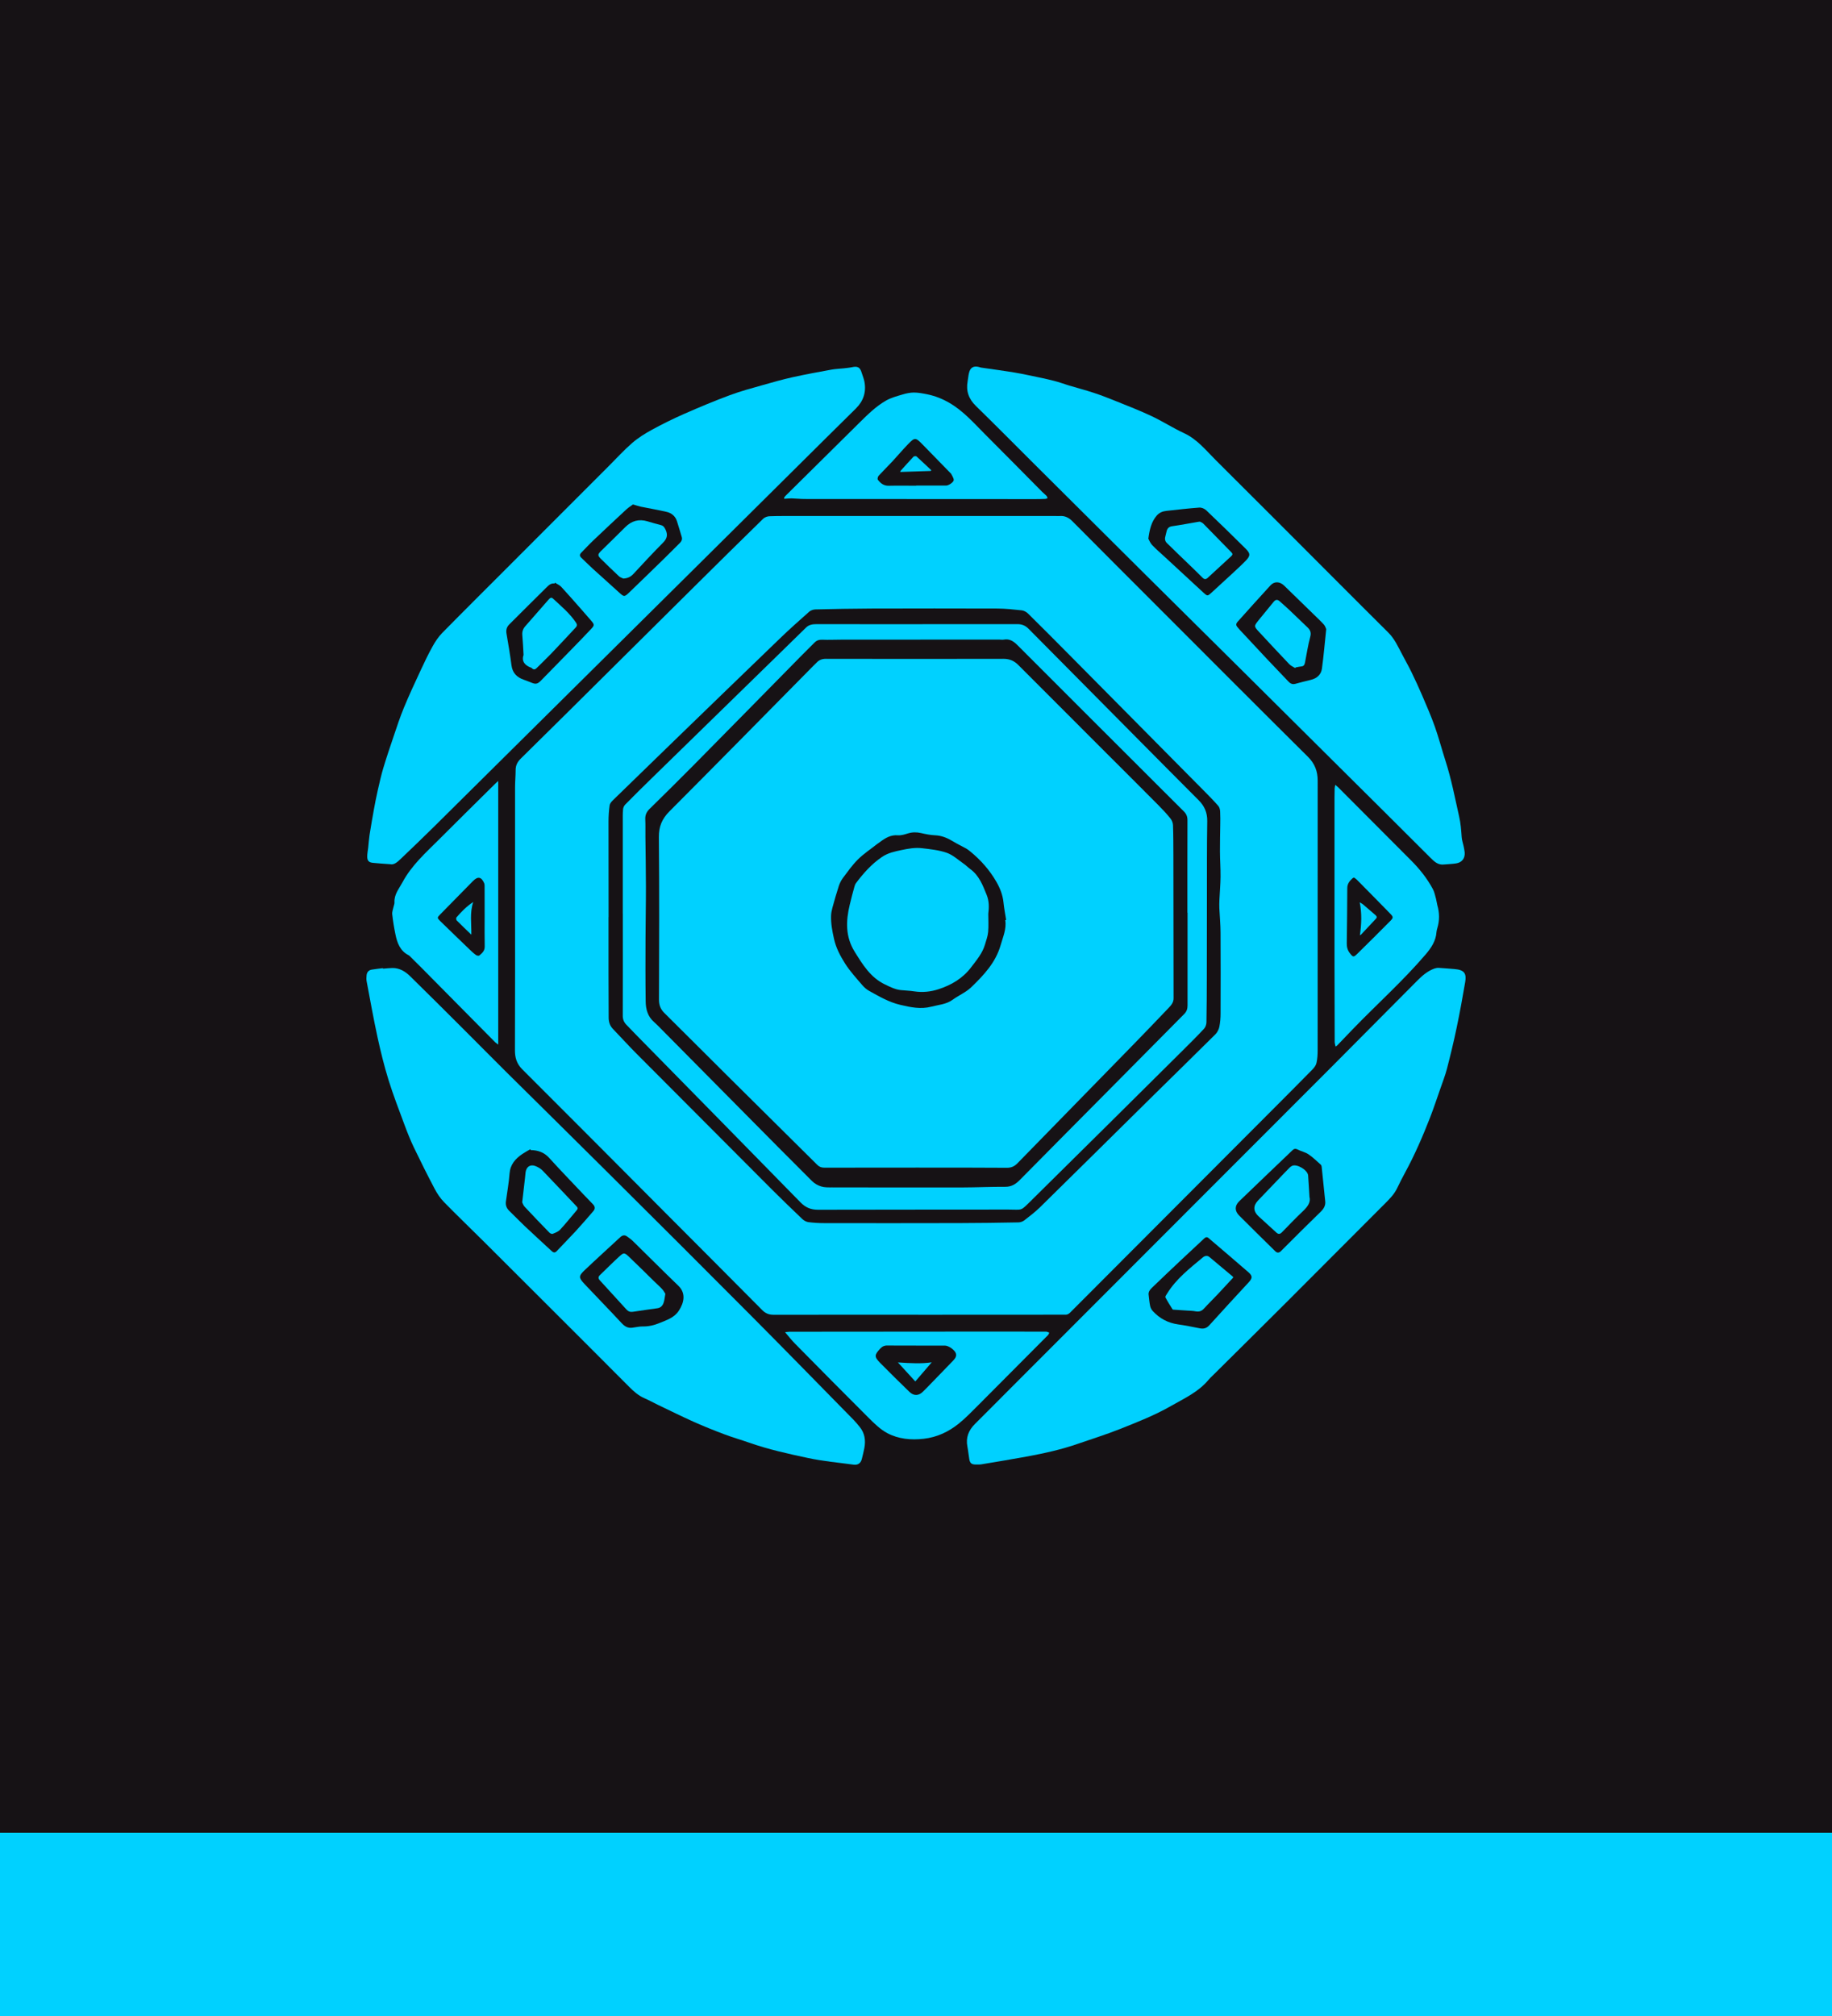 <svg width="50" height="55" viewBox="0 0 50 55" fill="none" xmlns="http://www.w3.org/2000/svg">
<g clip-path="url(#clip0_478_248)">
<rect width="50" height="55" fill="white"/>
<path d="M50 0L0 0L0 50L50 50L50 0Z" fill="#161215"/>
<rect y="50" width="50" height="5" fill="#00D1FF"/>
<g filter="url(#filter0_d_478_248)">
<path d="M25.063 35.868C23.744 35.868 22.427 35.867 21.108 35.869C20.983 35.869 20.89 35.83 20.801 35.74C19.919 34.85 19.033 33.964 18.149 33.077C16.852 31.775 15.556 30.471 14.255 29.174C14.102 29.021 14.053 28.857 14.054 28.649C14.06 27.195 14.057 25.74 14.057 24.286C14.057 23.351 14.056 22.416 14.057 21.482C14.057 21.323 14.073 21.164 14.073 21.005C14.073 20.875 14.128 20.779 14.217 20.692C14.649 20.268 15.079 19.842 15.509 19.416C16.65 18.284 17.791 17.151 18.933 16.02C19.562 15.396 20.193 14.773 20.827 14.154C20.869 14.113 20.941 14.086 21 14.084C21.253 14.075 21.506 14.078 21.759 14.078C24.114 14.078 26.469 14.078 28.824 14.078C28.858 14.078 28.892 14.081 28.927 14.078C29.068 14.068 29.174 14.125 29.273 14.225C30.085 15.043 30.901 15.858 31.716 16.673C33.041 17.998 34.365 19.326 35.696 20.646C35.885 20.833 35.963 21.042 35.963 21.297C35.962 23.752 35.964 26.206 35.962 28.661C35.962 28.774 35.955 28.889 35.93 29C35.916 29.064 35.868 29.127 35.821 29.176C35.451 29.553 35.078 29.927 34.704 30.301C33.744 31.265 32.782 32.227 31.821 33.19C30.948 34.065 30.076 34.94 29.202 35.814C29.174 35.841 29.13 35.867 29.094 35.867C27.75 35.869 26.406 35.869 25.062 35.869C25.063 35.869 25.063 35.868 25.063 35.868ZM16.61 25.021C16.609 25.021 16.608 25.021 16.608 25.021C16.608 25.527 16.607 26.033 16.608 26.539C16.608 26.948 16.61 27.357 16.612 27.766C16.613 27.885 16.646 27.987 16.732 28.075C16.943 28.293 17.146 28.519 17.36 28.734C18.599 29.978 19.838 31.221 21.079 32.463C21.348 32.732 21.623 32.996 21.898 33.258C21.941 33.299 22.004 33.334 22.061 33.342C22.207 33.361 22.355 33.369 22.502 33.369C23.73 33.371 24.957 33.371 26.185 33.368C26.721 33.367 27.258 33.359 27.795 33.349C27.85 33.349 27.914 33.326 27.958 33.292C28.106 33.178 28.255 33.063 28.389 32.932C29.433 31.907 30.472 30.878 31.514 29.85C32.066 29.305 32.622 28.765 33.171 28.218C33.224 28.165 33.264 28.085 33.279 28.013C33.303 27.894 33.313 27.77 33.313 27.649C33.316 26.913 33.316 26.177 33.312 25.441C33.311 25.22 33.29 25 33.279 24.778C33.276 24.702 33.278 24.625 33.281 24.548C33.291 24.339 33.31 24.129 33.312 23.919C33.314 23.689 33.297 23.46 33.296 23.229C33.294 22.991 33.302 22.753 33.304 22.514C33.306 22.389 33.308 22.264 33.301 22.14C33.299 22.088 33.284 22.026 33.251 21.988C33.14 21.859 33.02 21.738 32.9 21.616C31.663 20.367 30.426 19.118 29.188 17.869C28.812 17.49 28.436 17.111 28.055 16.736C28.012 16.694 27.945 16.658 27.885 16.651C27.665 16.627 27.444 16.604 27.223 16.602C26.075 16.598 24.927 16.599 23.779 16.602C23.271 16.604 22.763 16.614 22.255 16.626C22.197 16.628 22.128 16.651 22.086 16.688C21.818 16.925 21.55 17.163 21.293 17.411C20.317 18.35 19.345 19.294 18.371 20.236C17.822 20.768 17.274 21.299 16.727 21.833C16.688 21.871 16.645 21.922 16.638 21.972C16.618 22.118 16.608 22.266 16.608 22.412C16.608 23.282 16.61 24.151 16.61 25.021Z" fill="#00D1FF"/>
<path d="M10.454 26.427C10.538 26.42 10.624 26.411 10.708 26.409C10.907 26.406 11.065 26.506 11.198 26.637C11.691 27.12 12.179 27.607 12.668 28.095C13.049 28.474 13.425 28.857 13.806 29.235C14.721 30.142 15.641 31.046 16.555 31.956C17.877 33.27 19.197 34.585 20.511 35.906C21.447 36.846 22.372 37.796 23.302 38.742C23.358 38.798 23.407 38.861 23.458 38.922C23.602 39.095 23.63 39.295 23.59 39.508C23.57 39.609 23.546 39.708 23.521 39.807C23.492 39.918 23.414 39.974 23.299 39.959C22.883 39.902 22.463 39.865 22.053 39.777C21.513 39.662 20.971 39.543 20.448 39.359C20.223 39.28 19.994 39.215 19.771 39.131C19.489 39.025 19.21 38.913 18.936 38.791C18.605 38.643 18.28 38.481 17.953 38.325C17.831 38.266 17.711 38.199 17.586 38.145C17.421 38.073 17.293 37.957 17.167 37.831C16.452 37.112 15.734 36.396 15.016 35.679C14.417 35.081 13.82 34.483 13.219 33.886C12.855 33.523 12.483 33.168 12.124 32.801C12.018 32.693 11.93 32.562 11.86 32.428C11.664 32.056 11.476 31.68 11.294 31.301C11.198 31.099 11.115 30.89 11.037 30.68C10.887 30.275 10.731 29.873 10.603 29.461C10.485 29.079 10.389 28.69 10.304 28.299C10.193 27.789 10.102 27.275 10.005 26.762C9.996 26.713 10.001 26.66 10.005 26.61C10.012 26.524 10.062 26.467 10.147 26.453C10.247 26.436 10.349 26.426 10.45 26.413C10.452 26.418 10.453 26.422 10.454 26.427ZM17.261 36.222C17.353 36.211 17.445 36.187 17.538 36.188C17.701 36.191 17.852 36.156 18.001 36.094C18.194 36.014 18.398 35.953 18.524 35.763C18.674 35.537 18.724 35.28 18.515 35.078C18.096 34.675 17.685 34.262 17.27 33.855C17.224 33.81 17.169 33.774 17.117 33.735C17.049 33.683 16.987 33.698 16.928 33.753C16.603 34.054 16.275 34.35 15.954 34.655C15.789 34.812 15.791 34.858 15.95 35.027C16.287 35.384 16.63 35.736 16.964 36.095C17.048 36.186 17.134 36.24 17.261 36.222ZM14.483 31.376C14.48 31.368 14.478 31.36 14.476 31.352C14.401 31.396 14.324 31.436 14.254 31.484C14.065 31.613 13.926 31.769 13.907 32.017C13.888 32.27 13.842 32.523 13.808 32.775C13.794 32.875 13.822 32.958 13.895 33.03C14.038 33.168 14.175 33.312 14.32 33.449C14.563 33.678 14.811 33.904 15.056 34.131C15.101 34.172 15.143 34.188 15.194 34.133C15.364 33.951 15.541 33.775 15.71 33.591C15.875 33.411 16.034 33.226 16.194 33.041C16.249 32.977 16.242 32.914 16.182 32.853C16.094 32.764 16.007 32.674 15.922 32.583C15.611 32.253 15.294 31.927 14.989 31.59C14.851 31.437 14.682 31.379 14.483 31.376Z" fill="#00D1FF"/>
<path d="M26.724 39.955C26.69 39.955 26.656 39.956 26.622 39.955C26.517 39.952 26.473 39.917 26.455 39.812C26.435 39.697 26.425 39.581 26.403 39.466C26.355 39.221 26.435 39.021 26.608 38.849C26.905 38.555 27.198 38.258 27.493 37.962C29.35 36.103 31.206 34.245 33.063 32.387C34.131 31.318 35.2 30.25 36.268 29.181C37.072 28.375 37.874 27.566 38.677 26.758C38.814 26.62 38.959 26.493 39.145 26.425C39.183 26.412 39.227 26.402 39.268 26.405C39.412 26.413 39.556 26.427 39.7 26.438C39.976 26.46 40.028 26.57 39.988 26.797C39.917 27.213 39.842 27.629 39.755 28.041C39.677 28.416 39.587 28.788 39.491 29.158C39.444 29.339 39.375 29.514 39.314 29.691C39.221 29.956 39.133 30.223 39.032 30.484C38.832 30.997 38.614 31.502 38.351 31.986C38.277 32.123 38.204 32.262 38.138 32.403C38.056 32.58 37.921 32.714 37.787 32.848C36.892 33.744 35.998 34.642 35.102 35.537C34.437 36.202 33.768 36.862 33.101 37.524C33.06 37.564 33.018 37.603 32.982 37.646C32.707 37.977 32.324 38.149 31.962 38.356C31.517 38.612 31.041 38.797 30.567 38.986C30.191 39.136 29.802 39.256 29.419 39.389C28.97 39.546 28.507 39.647 28.041 39.734C27.62 39.812 27.197 39.88 26.775 39.951C26.759 39.954 26.742 39.954 26.724 39.955ZM31.35 35.334C31.363 35.432 31.369 35.532 31.39 35.629C31.401 35.678 31.427 35.731 31.462 35.768C31.649 35.971 31.878 36.093 32.154 36.132C32.352 36.159 32.549 36.201 32.746 36.239C32.852 36.259 32.931 36.239 33.009 36.152C33.362 35.759 33.722 35.373 34.08 34.984C34.183 34.872 34.189 34.811 34.075 34.711C33.716 34.398 33.352 34.09 32.989 33.78C32.944 33.741 32.909 33.747 32.865 33.788C32.651 33.991 32.432 34.19 32.218 34.392C31.957 34.637 31.698 34.884 31.44 35.132C31.385 35.186 31.335 35.246 31.35 35.334ZM36.167 32.757C36.136 32.45 36.105 32.142 36.072 31.835C36.07 31.814 36.062 31.787 36.047 31.774C35.937 31.677 35.832 31.572 35.711 31.491C35.624 31.432 35.512 31.411 35.417 31.361C35.358 31.331 35.319 31.338 35.274 31.381C34.79 31.844 34.305 32.306 33.823 32.771C33.696 32.894 33.693 33.034 33.819 33.161C34.143 33.488 34.473 33.808 34.801 34.132C34.857 34.187 34.907 34.187 34.967 34.126C35.324 33.768 35.682 33.411 36.045 33.059C36.132 32.973 36.186 32.883 36.167 32.757Z" fill="#00D1FF"/>
<path d="M10.65 23.577C10.468 23.564 10.323 23.555 10.179 23.54C10.074 23.53 10.027 23.488 10.023 23.384C10.02 23.298 10.039 23.211 10.049 23.125C10.061 23.01 10.069 22.894 10.086 22.779C10.122 22.55 10.162 22.322 10.203 22.093C10.236 21.912 10.271 21.731 10.312 21.553C10.357 21.354 10.402 21.154 10.46 20.958C10.548 20.665 10.646 20.375 10.744 20.086C10.832 19.826 10.917 19.564 11.022 19.311C11.165 18.965 11.323 18.625 11.481 18.287C11.583 18.065 11.69 17.844 11.808 17.632C11.88 17.502 11.966 17.373 12.069 17.268C12.646 16.681 13.231 16.101 13.813 15.518C14.747 14.584 15.681 13.65 16.615 12.715C16.826 12.504 17.027 12.282 17.252 12.087C17.413 11.947 17.599 11.831 17.787 11.728C18.073 11.572 18.366 11.426 18.665 11.295C19.078 11.113 19.495 10.939 19.917 10.782C20.212 10.672 20.517 10.591 20.82 10.505C21.092 10.427 21.366 10.35 21.642 10.289C21.991 10.212 22.343 10.148 22.694 10.084C22.803 10.064 22.914 10.061 23.024 10.049C23.1 10.04 23.177 10.034 23.251 10.018C23.406 9.983 23.474 10.019 23.518 10.17C23.542 10.249 23.575 10.326 23.591 10.406C23.647 10.692 23.567 10.939 23.36 11.144C23.081 11.42 22.802 11.694 22.524 11.97C21.39 13.094 20.258 14.219 19.124 15.342C18.031 16.426 16.936 17.509 15.843 18.593C14.503 19.92 13.164 21.248 11.824 22.575C11.533 22.862 11.238 23.145 10.942 23.427C10.851 23.514 10.756 23.603 10.65 23.577ZM17.276 13.762C17.221 13.802 17.154 13.844 17.097 13.896C16.796 14.175 16.495 14.456 16.197 14.74C16.082 14.849 15.974 14.966 15.863 15.079C15.817 15.126 15.814 15.169 15.866 15.217C15.97 15.313 16.068 15.416 16.173 15.511C16.408 15.725 16.647 15.935 16.881 16.15C17.035 16.291 17.037 16.295 17.188 16.149C17.512 15.838 17.833 15.525 18.154 15.212C18.29 15.079 18.424 14.945 18.558 14.81C18.601 14.766 18.627 14.714 18.606 14.648C18.562 14.505 18.522 14.36 18.475 14.217C18.43 14.078 18.325 13.995 18.19 13.964C17.956 13.91 17.718 13.87 17.483 13.822C17.421 13.808 17.36 13.786 17.276 13.762ZM15.146 15.897C15.142 15.904 15.137 15.912 15.133 15.919C15.03 15.905 14.967 15.975 14.906 16.035C14.568 16.367 14.234 16.703 13.897 17.038C13.827 17.108 13.807 17.189 13.824 17.287C13.873 17.574 13.922 17.862 13.96 18.152C13.987 18.358 14.104 18.476 14.289 18.542C14.358 18.567 14.428 18.592 14.495 18.62C14.615 18.672 14.668 18.665 14.762 18.57C15.035 18.293 15.306 18.015 15.578 17.736C15.764 17.545 15.95 17.354 16.133 17.16C16.227 17.061 16.225 17.039 16.139 16.938C16.052 16.837 15.964 16.736 15.876 16.636C15.69 16.425 15.505 16.213 15.315 16.007C15.27 15.96 15.203 15.934 15.146 15.897Z" fill="#00D1FF"/>
<path d="M39.422 23.584C39.244 23.61 39.14 23.5 39.027 23.388C38.188 22.548 37.345 21.713 36.502 20.876C35.648 20.026 34.794 19.178 33.938 18.329C33.015 17.413 32.089 16.499 31.166 15.582C30.156 14.579 29.148 13.575 28.139 12.571C27.638 12.071 27.141 11.569 26.634 11.075C26.436 10.882 26.361 10.664 26.41 10.397C26.424 10.325 26.427 10.25 26.445 10.179C26.48 10.025 26.572 9.973 26.722 10.013C26.741 10.018 26.76 10.027 26.779 10.029C27.059 10.07 27.34 10.107 27.619 10.151C27.79 10.178 27.959 10.213 28.128 10.248C28.339 10.292 28.55 10.335 28.758 10.388C28.901 10.423 29.039 10.476 29.179 10.518C29.402 10.585 29.627 10.643 29.848 10.716C30.052 10.783 30.253 10.861 30.453 10.942C30.782 11.075 31.113 11.203 31.433 11.354C31.733 11.495 32.014 11.678 32.315 11.817C32.676 11.984 32.914 12.288 33.184 12.556C34.286 13.651 35.382 14.751 36.48 15.85C36.948 16.317 37.414 16.787 37.885 17.252C38.058 17.422 38.154 17.637 38.264 17.845C38.348 18.006 38.438 18.164 38.518 18.327C38.622 18.541 38.723 18.758 38.816 18.976C38.937 19.258 39.06 19.54 39.162 19.828C39.27 20.136 39.353 20.452 39.453 20.763C39.612 21.258 39.709 21.768 39.823 22.274C39.866 22.462 39.88 22.648 39.893 22.837C39.898 22.921 39.929 23.004 39.946 23.087C39.957 23.143 39.97 23.198 39.975 23.255C39.988 23.416 39.9 23.531 39.742 23.555C39.638 23.571 39.53 23.575 39.422 23.584ZM36.196 17.163C36.182 17.134 36.167 17.077 36.132 17.039C36.048 16.946 35.956 16.861 35.867 16.774C35.594 16.509 35.323 16.242 35.049 15.978C34.928 15.861 34.782 15.854 34.674 15.97C34.37 16.3 34.073 16.634 33.773 16.968C33.734 17.011 33.728 17.058 33.77 17.105C33.795 17.132 33.816 17.163 33.842 17.189C34.09 17.456 34.337 17.722 34.586 17.986C34.776 18.188 34.97 18.388 35.161 18.59C35.213 18.645 35.268 18.678 35.349 18.657C35.49 18.618 35.634 18.582 35.776 18.548C35.941 18.508 36.056 18.407 36.079 18.241C36.127 17.892 36.156 17.541 36.196 17.163ZM31.341 14.696C31.364 14.737 31.392 14.813 31.443 14.868C31.555 14.985 31.678 15.091 31.797 15.2C32.151 15.528 32.505 15.856 32.861 16.183C32.948 16.262 32.963 16.262 33.052 16.181C33.236 16.012 33.421 15.844 33.604 15.674C33.735 15.552 33.868 15.432 33.993 15.304C34.13 15.163 34.132 15.103 33.995 14.967C33.641 14.615 33.282 14.266 32.92 13.921C32.874 13.877 32.793 13.843 32.731 13.848C32.431 13.87 32.132 13.905 31.833 13.938C31.733 13.949 31.645 13.982 31.572 14.064C31.423 14.235 31.376 14.443 31.341 14.696Z" fill="#00D1FF"/>
<path d="M21.427 36.345C21.457 36.342 21.503 36.332 21.55 36.332C23.258 36.33 24.965 36.328 26.672 36.328C27.297 36.327 27.922 36.327 28.547 36.329C28.577 36.329 28.608 36.347 28.638 36.357C28.626 36.38 28.619 36.408 28.601 36.426C27.97 37.061 27.339 37.695 26.707 38.328C26.532 38.502 26.361 38.682 26.169 38.837C25.891 39.061 25.575 39.211 25.213 39.252C24.866 39.292 24.524 39.261 24.218 39.099C24.025 38.997 23.859 38.832 23.701 38.675C23.031 38.008 22.366 37.334 21.702 36.661C21.605 36.564 21.52 36.454 21.427 36.345ZM25 36.71V36.709C24.739 36.709 24.478 36.711 24.217 36.708C24.136 36.706 24.077 36.735 24.023 36.793C23.862 36.965 23.857 37.015 24.021 37.182C24.284 37.449 24.551 37.711 24.82 37.972C24.942 38.09 25.074 38.083 25.192 37.965C25.23 37.927 25.269 37.889 25.306 37.851C25.541 37.609 25.777 37.367 26.011 37.123C26.061 37.069 26.113 37.01 26.09 36.927C26.064 36.833 25.892 36.711 25.791 36.71C25.529 36.709 25.264 36.71 25 36.71Z" fill="#00D1FF"/>
<path d="M21.398 13.584C21.41 13.566 21.42 13.546 21.435 13.531C22.111 12.861 22.787 12.193 23.464 11.524C23.686 11.305 23.91 11.084 24.183 10.928C24.318 10.851 24.476 10.809 24.627 10.764C24.729 10.733 24.839 10.709 24.945 10.709C25.068 10.71 25.192 10.734 25.314 10.759C25.526 10.803 25.724 10.882 25.913 10.992C26.288 11.21 26.569 11.531 26.869 11.832C27.396 12.358 27.917 12.888 28.441 13.416C28.479 13.455 28.523 13.487 28.56 13.526C28.576 13.542 28.581 13.569 28.591 13.591C28.571 13.597 28.551 13.61 28.53 13.611C28.44 13.615 28.349 13.617 28.258 13.617C26.159 13.617 24.06 13.616 21.961 13.614C21.842 13.614 21.723 13.6 21.604 13.597C21.539 13.596 21.473 13.604 21.407 13.608C21.405 13.6 21.401 13.592 21.398 13.584ZM25.005 13.251C25.005 13.249 25.005 13.247 25.005 13.246C25.017 13.246 25.028 13.246 25.04 13.246C25.301 13.247 25.562 13.248 25.823 13.247C25.892 13.247 26.033 13.152 26.03 13.094C26.028 13.036 25.984 12.98 25.958 12.924C25.956 12.919 25.95 12.916 25.946 12.912C25.688 12.648 25.43 12.384 25.172 12.119C24.989 11.932 24.966 11.928 24.781 12.12C24.635 12.271 24.5 12.432 24.357 12.586C24.233 12.719 24.103 12.846 23.98 12.98C23.958 13.004 23.943 13.067 23.958 13.087C24.031 13.184 24.12 13.256 24.257 13.252C24.505 13.246 24.755 13.251 25.005 13.251Z" fill="#00D1FF"/>
<path d="M13.598 21.306C13.598 23.714 13.598 26.094 13.598 28.498C13.556 28.466 13.53 28.45 13.509 28.429C12.844 27.757 12.179 27.085 11.514 26.413C11.41 26.308 11.305 26.205 11.2 26.101C11.186 26.087 11.172 26.07 11.156 26.062C10.919 25.944 10.84 25.724 10.792 25.489C10.755 25.309 10.725 25.127 10.705 24.945C10.697 24.881 10.725 24.812 10.739 24.746C10.747 24.704 10.768 24.663 10.766 24.622C10.753 24.402 10.89 24.248 10.984 24.072C11.23 23.612 11.613 23.27 11.974 22.91C12.479 22.404 12.989 21.903 13.498 21.399C13.524 21.372 13.551 21.349 13.598 21.306ZM13.227 25.008C13.227 25.008 13.226 25.008 13.227 25.008C13.227 24.731 13.227 24.453 13.226 24.174C13.226 24.149 13.225 24.122 13.216 24.099C13.141 23.92 13.042 23.901 12.909 24.036C12.611 24.339 12.312 24.642 12.014 24.947C11.93 25.032 11.927 25.042 12.011 25.125C12.278 25.387 12.549 25.645 12.818 25.905C12.873 25.957 12.929 26.011 12.991 26.055C13.014 26.072 13.065 26.081 13.082 26.068C13.157 26.005 13.231 25.942 13.229 25.824C13.223 25.553 13.227 25.281 13.227 25.008Z" fill="#00D1FF"/>
<path d="M36.443 21.412C36.478 21.441 36.5 21.458 36.519 21.476C37.178 22.137 37.838 22.799 38.498 23.46C38.737 23.698 38.947 23.958 39.106 24.255C39.149 24.335 39.167 24.43 39.192 24.519C39.208 24.576 39.213 24.637 39.228 24.693C39.289 24.903 39.292 25.112 39.228 25.322C39.219 25.355 39.209 25.388 39.206 25.422C39.191 25.669 39.061 25.861 38.909 26.039C38.288 26.765 37.574 27.401 36.912 28.087C36.775 28.23 36.638 28.374 36.5 28.517C36.491 28.527 36.478 28.533 36.451 28.553C36.442 28.503 36.427 28.465 36.427 28.425C36.424 27.676 36.422 26.926 36.422 26.176C36.421 24.703 36.422 23.229 36.422 21.754C36.422 21.672 36.423 21.589 36.426 21.507C36.427 21.482 36.435 21.456 36.443 21.412ZM36.955 23.941C36.938 23.949 36.924 23.952 36.914 23.961C36.834 24.033 36.771 24.11 36.771 24.229C36.769 24.731 36.764 25.233 36.757 25.736C36.755 25.838 36.779 25.925 36.841 26.005C36.926 26.114 36.942 26.121 37.039 26.026C37.341 25.73 37.641 25.432 37.939 25.131C38.032 25.038 38.032 25.017 37.938 24.921C37.637 24.612 37.333 24.305 37.03 23.998C37.008 23.976 36.98 23.96 36.955 23.941Z" fill="#00D1FF"/>
<path d="M16.997 24.922C16.997 24.09 16.997 23.258 16.997 22.425C16.997 22.309 16.994 22.192 17.005 22.077C17.009 22.03 17.035 21.978 17.069 21.945C17.306 21.704 17.546 21.467 17.788 21.231C18.943 20.103 20.098 18.978 21.253 17.85C21.503 17.606 21.753 17.363 22.002 17.118C22.082 17.04 22.182 17.028 22.286 17.028C22.857 17.029 23.428 17.029 23.999 17.029C25.258 17.029 26.516 17.03 27.775 17.028C27.894 17.028 27.988 17.069 28.07 17.152C29.09 18.18 30.11 19.209 31.13 20.238C31.656 20.768 32.182 21.299 32.71 21.827C32.872 21.988 32.953 22.169 32.949 22.404C32.938 23.097 32.941 23.79 32.94 24.483C32.938 25.204 32.938 25.926 32.937 26.647C32.936 27.062 32.935 27.477 32.927 27.891C32.925 27.951 32.901 28.023 32.861 28.066C32.675 28.266 32.482 28.458 32.288 28.65C30.915 30.012 29.542 31.375 28.165 32.733C27.834 33.059 27.926 32.998 27.517 32.999C25.787 33.003 24.057 32.998 22.327 33.004C22.13 33.004 21.986 32.944 21.848 32.803C20.36 31.282 18.868 29.766 17.377 28.248C17.281 28.151 17.188 28.052 17.093 27.954C17.027 27.885 16.996 27.808 16.997 27.709C17 26.78 16.998 25.852 16.998 24.922C16.998 24.922 16.997 24.922 16.997 24.922ZM32.411 24.9C32.41 24.9 32.409 24.9 32.407 24.9C32.407 24.059 32.406 23.218 32.409 22.377C32.409 22.278 32.379 22.204 32.31 22.136C31.904 21.734 31.502 21.329 31.097 20.926C29.987 19.818 28.877 18.711 27.769 17.601C27.662 17.494 27.554 17.421 27.396 17.45C27.355 17.458 27.311 17.449 27.268 17.449C25.834 17.449 24.399 17.45 22.965 17.451C22.791 17.451 22.618 17.46 22.445 17.453C22.358 17.449 22.291 17.47 22.231 17.53C22.101 17.661 21.969 17.79 21.839 17.922C20.867 18.91 19.897 19.898 18.922 20.884C18.529 21.282 18.13 21.674 17.731 22.066C17.648 22.147 17.606 22.233 17.611 22.35C17.619 22.509 17.613 22.667 17.615 22.826C17.619 23.281 17.629 23.735 17.629 24.189C17.63 24.661 17.619 25.132 17.618 25.604C17.616 26.175 17.614 26.746 17.622 27.317C17.624 27.53 17.677 27.733 17.851 27.883C17.917 27.94 17.978 28.004 18.04 28.067C18.859 28.894 19.678 29.722 20.498 30.549C21.052 31.108 21.605 31.668 22.163 32.222C22.23 32.289 22.323 32.342 22.413 32.369C22.505 32.398 22.61 32.394 22.709 32.394C23.89 32.396 25.073 32.398 26.254 32.396C26.649 32.395 27.044 32.376 27.438 32.378C27.604 32.379 27.718 32.307 27.83 32.195C28.664 31.349 29.502 30.508 30.337 29.665C30.999 28.997 31.66 28.329 32.322 27.662C32.387 27.596 32.411 27.523 32.411 27.433C32.41 26.587 32.411 25.744 32.411 24.9Z" fill="#00D1FF"/>
<path d="M18.159 35.297C18.142 35.39 18.137 35.459 18.117 35.524C18.092 35.609 18.041 35.677 17.945 35.691C17.721 35.724 17.497 35.752 17.273 35.788C17.2 35.799 17.146 35.778 17.099 35.727C16.856 35.461 16.614 35.195 16.37 34.929C16.326 34.88 16.323 34.836 16.371 34.789C16.547 34.62 16.719 34.447 16.899 34.282C17.02 34.17 17.04 34.169 17.159 34.28C17.392 34.5 17.618 34.727 17.847 34.951C17.922 35.025 18.002 35.094 18.073 35.171C18.113 35.213 18.138 35.266 18.159 35.297Z" fill="#00D1FF"/>
<path d="M14.252 32.801C14.28 32.563 14.304 32.354 14.328 32.146C14.334 32.092 14.337 32.039 14.344 31.986C14.364 31.829 14.476 31.755 14.619 31.814C14.688 31.842 14.758 31.883 14.809 31.936C15.122 32.261 15.43 32.59 15.741 32.917C15.777 32.956 15.77 32.982 15.74 33.018C15.589 33.195 15.445 33.378 15.287 33.548C15.237 33.603 15.156 33.632 15.084 33.661C15.062 33.67 15.016 33.65 14.996 33.63C14.768 33.396 14.542 33.161 14.319 32.922C14.282 32.885 14.266 32.828 14.252 32.801Z" fill="#00D1FF"/>
<path d="M33.658 34.854C33.516 35.006 33.373 35.163 33.228 35.317C33.105 35.447 32.976 35.572 32.856 35.704C32.79 35.775 32.72 35.792 32.627 35.775C32.553 35.76 32.475 35.76 32.4 35.755C32.276 35.746 32.151 35.739 32.028 35.73C32.02 35.729 32.007 35.728 32.004 35.724C31.936 35.615 31.865 35.507 31.807 35.394C31.796 35.372 31.834 35.323 31.854 35.29C32.102 34.888 32.469 34.604 32.824 34.308C32.883 34.259 32.947 34.244 33.01 34.295C33.224 34.472 33.436 34.651 33.649 34.83C33.652 34.833 33.653 34.84 33.658 34.854Z" fill="#00D1FF"/>
<path d="M35.739 32.655C35.778 32.794 35.692 32.918 35.566 33.037C35.369 33.224 35.18 33.421 34.99 33.616C34.931 33.677 34.888 33.677 34.827 33.619C34.668 33.469 34.502 33.327 34.343 33.177C34.204 33.047 34.2 32.894 34.331 32.756C34.573 32.501 34.817 32.248 35.061 31.994C35.106 31.947 35.151 31.9 35.198 31.854C35.218 31.835 35.242 31.816 35.267 31.805C35.4 31.747 35.691 31.922 35.702 32.069C35.716 32.249 35.725 32.431 35.739 32.655Z" fill="#00D1FF"/>
<path d="M17.011 15.784C16.973 15.764 16.927 15.753 16.896 15.724C16.733 15.571 16.57 15.416 16.412 15.258C16.302 15.15 16.306 15.127 16.418 15.018C16.634 14.806 16.852 14.594 17.067 14.379C17.24 14.207 17.439 14.153 17.672 14.223C17.794 14.26 17.916 14.294 18.039 14.326C18.11 14.345 18.139 14.393 18.168 14.457C18.231 14.595 18.204 14.696 18.097 14.804C17.821 15.082 17.555 15.369 17.289 15.656C17.214 15.738 17.128 15.779 17.011 15.784Z" fill="#00D1FF"/>
<path d="M14.289 17.868C14.278 17.673 14.271 17.5 14.255 17.328C14.247 17.233 14.274 17.155 14.335 17.086C14.548 16.842 14.762 16.599 14.975 16.355C15.007 16.318 15.045 16.286 15.09 16.328C15.314 16.536 15.551 16.732 15.723 16.99C15.756 17.039 15.752 17.078 15.713 17.119C15.492 17.355 15.272 17.593 15.049 17.826C14.919 17.962 14.782 18.091 14.65 18.223C14.608 18.266 14.566 18.278 14.519 18.232C14.513 18.225 14.506 18.221 14.498 18.217C14.323 18.153 14.23 18.042 14.289 17.868Z" fill="#00D1FF"/>
<path d="M35.347 18.225C35.293 18.19 35.229 18.164 35.186 18.118C34.909 17.828 34.637 17.535 34.365 17.242C34.22 17.086 34.22 17.084 34.35 16.921C34.485 16.753 34.624 16.587 34.76 16.42C34.808 16.361 34.859 16.346 34.92 16.399C35.008 16.478 35.099 16.555 35.185 16.637C35.352 16.795 35.516 16.956 35.683 17.114C35.76 17.187 35.792 17.257 35.76 17.374C35.697 17.605 35.663 17.844 35.616 18.079C35.605 18.132 35.586 18.175 35.521 18.181C35.468 18.185 35.415 18.199 35.362 18.209C35.356 18.216 35.352 18.22 35.347 18.225Z" fill="#00D1FF"/>
<path d="M32.749 14.231C32.772 14.244 32.815 14.258 32.842 14.286C33.099 14.546 33.354 14.81 33.61 15.071C33.647 15.108 33.642 15.137 33.607 15.17C33.392 15.368 33.177 15.566 32.962 15.764C32.905 15.815 32.865 15.809 32.808 15.749C32.592 15.531 32.368 15.322 32.148 15.108C32.05 15.014 31.954 14.916 31.855 14.823C31.802 14.773 31.785 14.716 31.803 14.646C31.817 14.593 31.828 14.54 31.841 14.489C31.862 14.41 31.906 14.368 31.994 14.356C32.232 14.322 32.468 14.276 32.705 14.236C32.713 14.235 32.722 14.234 32.749 14.231Z" fill="#00D1FF"/>
<path d="M24.506 37.169C24.837 37.192 25.16 37.209 25.43 37.166C25.297 37.32 25.142 37.501 24.981 37.688C24.813 37.504 24.659 37.336 24.506 37.169Z" fill="#00D1FF"/>
<path d="M25.399 12.849C25.123 12.858 24.848 12.867 24.569 12.876C24.572 12.869 24.573 12.854 24.581 12.844C24.697 12.715 24.812 12.586 24.931 12.46C24.946 12.445 24.998 12.438 25.012 12.451C25.15 12.575 25.284 12.703 25.419 12.83C25.413 12.837 25.406 12.843 25.399 12.849Z" fill="#00D1FF"/>
<path d="M12.864 25.5C12.721 25.362 12.591 25.238 12.464 25.11C12.449 25.095 12.445 25.042 12.459 25.027C12.593 24.874 12.732 24.728 12.916 24.608C12.816 24.905 12.87 25.194 12.864 25.5Z" fill="#00D1FF"/>
<path d="M37.115 25.517C37.158 25.214 37.172 24.926 37.11 24.618C37.147 24.64 37.174 24.651 37.195 24.669C37.31 24.766 37.424 24.865 37.537 24.963C37.568 24.991 37.594 25.019 37.554 25.063C37.42 25.205 37.286 25.348 37.153 25.491C37.146 25.499 37.136 25.504 37.115 25.517Z" fill="#00D1FF"/>
<path d="M25.009 31.854C24.172 31.854 23.333 31.854 22.495 31.856C22.415 31.856 22.358 31.832 22.301 31.775C21.481 30.96 20.659 30.149 19.838 29.334C19.269 28.77 18.705 28.202 18.135 27.639C18.029 27.535 17.985 27.425 17.985 27.271C17.991 25.794 17.995 24.317 17.982 22.84C17.979 22.549 18.068 22.339 18.272 22.134C19.586 20.817 20.89 19.49 22.196 18.167C22.227 18.137 22.259 18.108 22.288 18.077C22.356 18.004 22.437 17.974 22.538 17.974C24.154 17.976 25.77 17.979 27.387 17.974C27.556 17.974 27.68 18.029 27.794 18.144C28.594 18.947 29.396 19.747 30.198 20.549C30.668 21.018 31.139 21.487 31.607 21.959C31.724 22.076 31.836 22.196 31.94 22.324C31.981 22.372 32.011 22.445 32.014 22.507C32.024 22.785 32.024 23.064 32.025 23.341C32.027 24.64 32.027 25.938 32.03 27.236C32.03 27.344 31.971 27.418 31.904 27.488C31.567 27.841 31.229 28.194 30.888 28.543C29.851 29.605 28.812 30.666 27.775 31.73C27.691 31.817 27.607 31.86 27.48 31.859C26.657 31.852 25.833 31.855 25.009 31.854ZM27.436 25.099C27.444 25.098 27.451 25.097 27.46 25.097C27.435 24.938 27.404 24.779 27.388 24.62C27.367 24.413 27.291 24.224 27.189 24.049C27.005 23.732 26.764 23.46 26.48 23.229C26.445 23.201 26.409 23.172 26.37 23.15C26.254 23.085 26.133 23.029 26.02 22.96C25.865 22.865 25.707 22.796 25.521 22.788C25.392 22.783 25.262 22.756 25.136 22.727C25.013 22.699 24.897 22.701 24.777 22.738C24.689 22.766 24.593 22.795 24.504 22.788C24.311 22.773 24.166 22.861 24.023 22.967C23.995 22.987 23.967 23.006 23.94 23.026C23.764 23.165 23.575 23.289 23.417 23.445C23.263 23.597 23.136 23.779 23.005 23.953C22.957 24.017 22.919 24.094 22.894 24.17C22.83 24.366 22.773 24.564 22.719 24.763C22.699 24.836 22.684 24.912 22.682 24.986C22.676 25.199 22.715 25.404 22.762 25.613C22.818 25.866 22.935 26.082 23.066 26.29C23.2 26.5 23.371 26.685 23.533 26.875C23.587 26.939 23.655 26.997 23.728 27.037C23.996 27.185 24.258 27.34 24.566 27.413C24.851 27.481 25.132 27.539 25.417 27.464C25.613 27.412 25.825 27.403 26 27.275C26.165 27.155 26.363 27.073 26.507 26.934C26.848 26.605 27.174 26.262 27.31 25.785C27.374 25.56 27.474 25.343 27.436 25.099Z" fill="#00D1FF"/>
<path d="M26.973 24.932C26.973 25.096 26.984 25.262 26.969 25.425C26.959 25.541 26.916 25.655 26.883 25.768C26.812 26.011 26.65 26.197 26.502 26.393C26.272 26.695 25.962 26.875 25.614 26.988C25.403 27.057 25.178 27.081 24.952 27.046C24.829 27.026 24.704 27.025 24.58 27.011C24.426 26.993 24.291 26.924 24.152 26.857C23.759 26.668 23.548 26.321 23.328 25.968C23.07 25.555 23.085 25.126 23.192 24.681C23.231 24.516 23.275 24.352 23.32 24.189C23.329 24.154 23.344 24.118 23.365 24.089C23.567 23.821 23.786 23.574 24.069 23.381C24.238 23.266 24.416 23.231 24.604 23.191C24.788 23.152 24.974 23.119 25.159 23.14C25.389 23.167 25.625 23.191 25.841 23.266C26.009 23.326 26.152 23.46 26.303 23.565C26.366 23.608 26.419 23.665 26.481 23.71C26.724 23.886 26.822 24.151 26.929 24.415C26.998 24.586 26.995 24.757 26.973 24.932Z" fill="#00D1FF"/>
</g>
</g>
<defs>
<filter id="filter0_d_478_248" x="0" y="0" width="50" height="49.961" filterUnits="userSpaceOnUse" color-interpolation-filters="sRGB">
<feFlood flood-opacity="0" result="BackgroundImageFix"/>
<feColorMatrix in="SourceAlpha" type="matrix" values="0 0 0 0 0 0 0 0 0 0 0 0 0 0 0 0 0 0 127 0" result="hardAlpha"/>
<feOffset/>
<feGaussianBlur stdDeviation="5"/>
<feComposite in2="hardAlpha" operator="out"/>
<feColorMatrix type="matrix" values="0 0 0 0 0 0 0 0 0 0.82 0 0 0 0 1 0 0 0 0.4 0"/>
<feBlend mode="normal" in2="BackgroundImageFix" result="effect1_dropShadow_478_248"/>
<feBlend mode="normal" in="SourceGraphic" in2="effect1_dropShadow_478_248" result="shape"/>
</filter>
<clipPath id="clip0_478_248">
<rect width="50" height="55" fill="white"/>
</clipPath>
</defs>
</svg>

